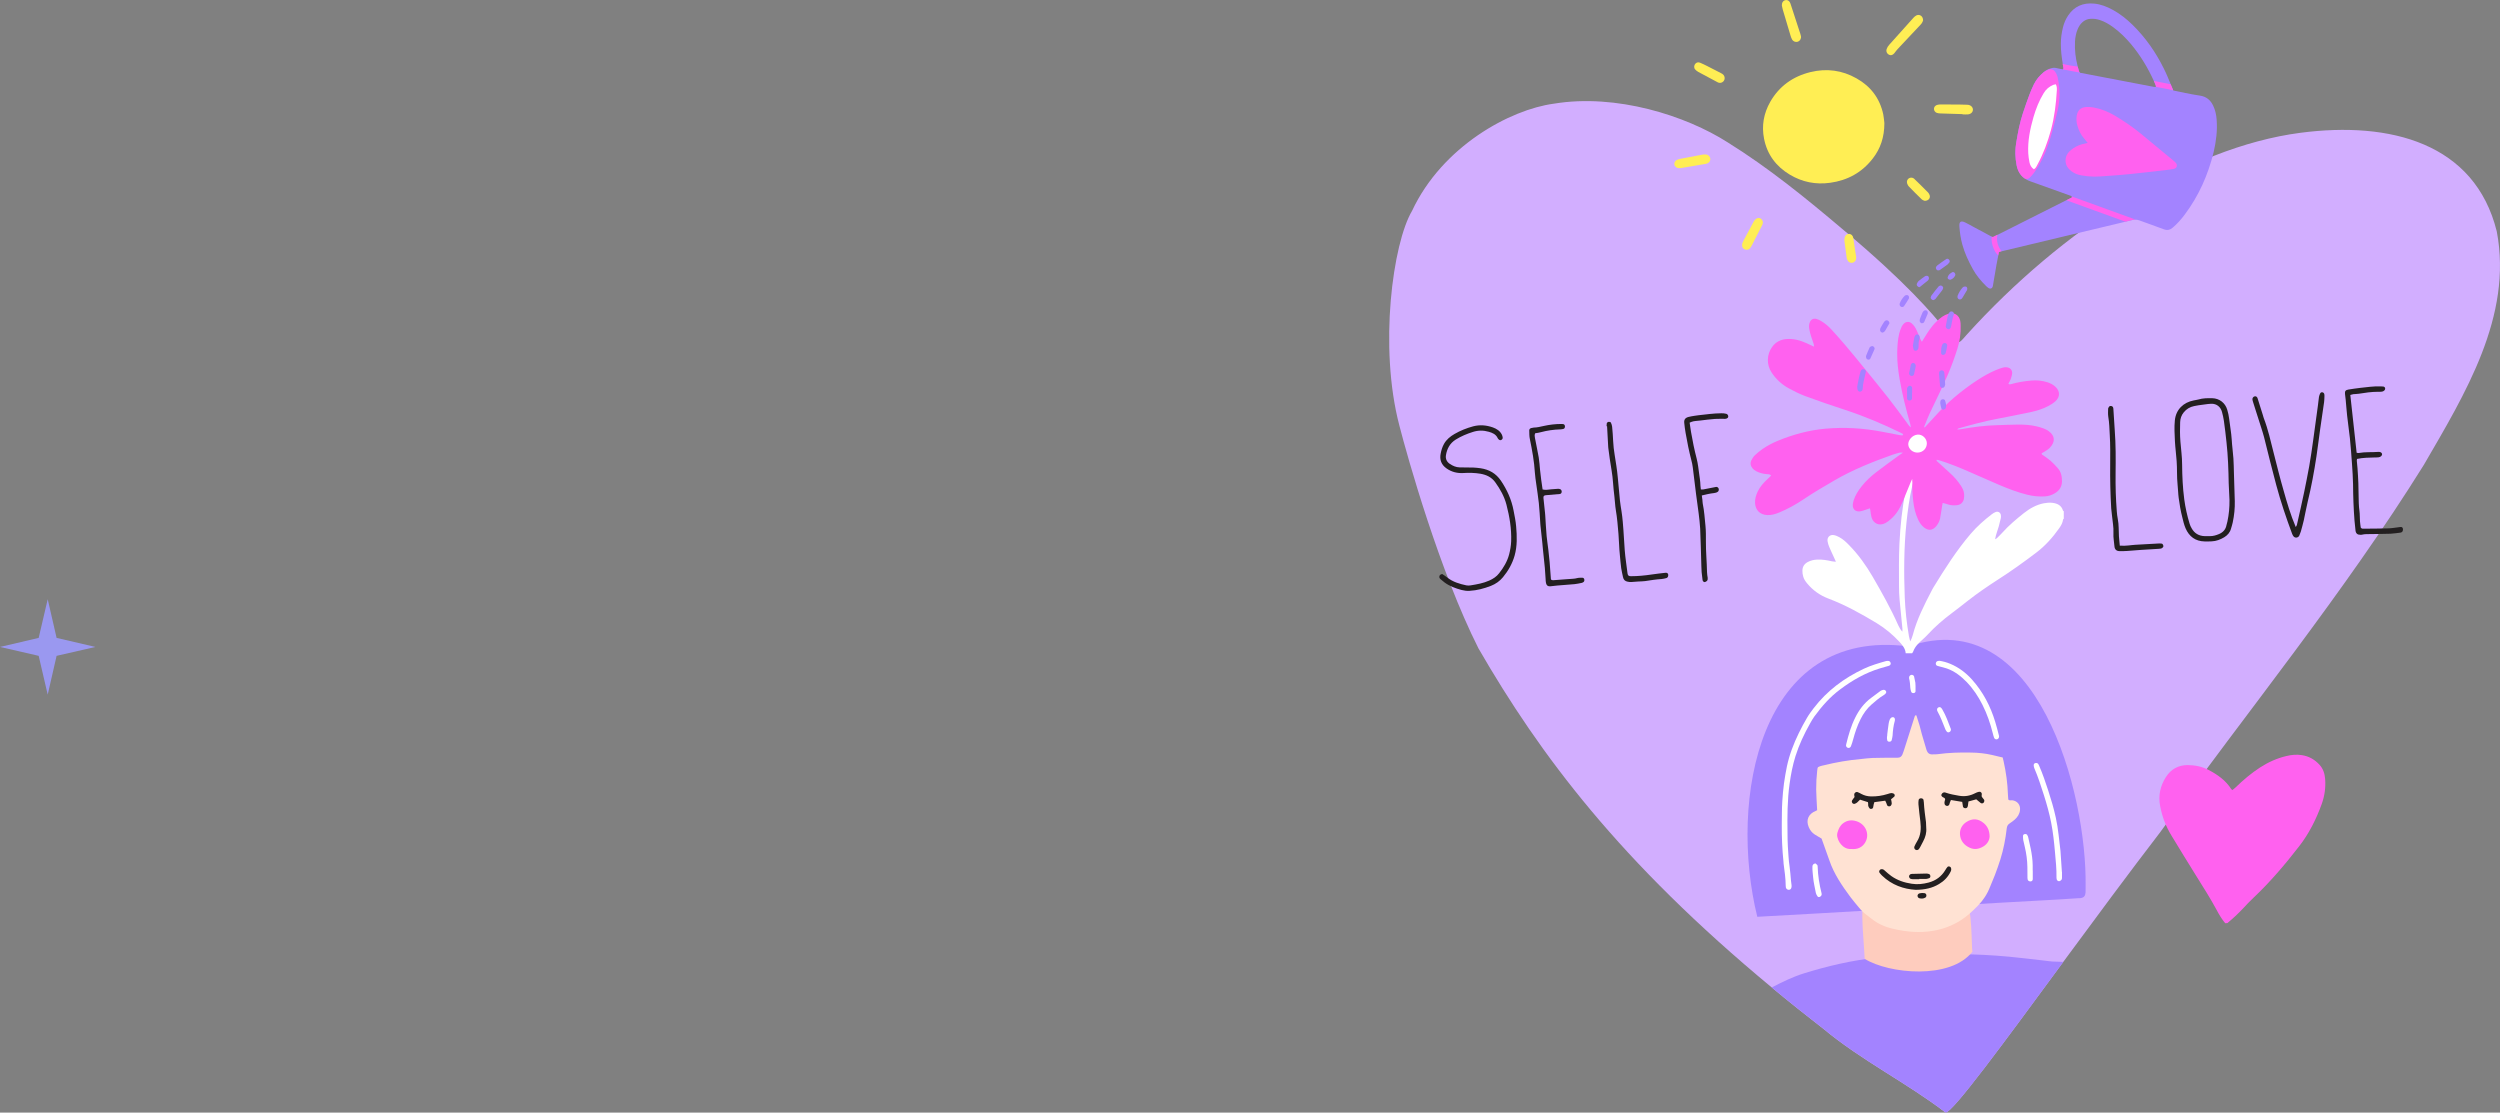 <svg width="1310" height="583" viewBox="0 0 1310 583" fill="none" xmlns="http://www.w3.org/2000/svg">
<rect x="0" y="0" width="1310" height="583" fill="#808080" stroke="none"/>
<g clip-path="url(#clip0)">
<path d="M1270.06 243.654C1228.2 310.859 1178.16 371.963 1131.95 436.073C1115.43 457.562 1097.66 481.654 1081.15 504.041C1049.69 546.796 1023.04 583.225 1019.45 582.956C999.032 567.343 975.474 555.724 955.595 539.214C946.037 531.811 936.973 524.588 928.357 517.41C848.753 451.461 806.931 395.516 774.713 339.751C754.296 299.24 737.603 239.84 733.25 222.927C722.436 181.653 729.84 127.413 739.936 110.454C755.732 76.672 791.316 57.381 814.201 54.33C847.003 48.902 883.484 60.656 905.248 74.564C926.742 87.933 946.217 103.77 965.512 120.1C1032.46 176.045 1020.88 186.453 1030.49 175.461C1080.43 120.235 1146.53 77.255 1205.45 69.584C1252.47 63.438 1296.81 74.967 1308.3 121.222C1316.82 165.726 1291.51 206.686 1270.06 243.654Z" fill="#D2AEFF"/>
<path d="M1081.19 504.041C1049.74 546.796 1023.08 583.225 1019.49 582.956C999.077 567.343 975.519 555.724 955.64 539.214C946.082 531.812 937.018 524.589 928.402 517.41C933.877 514.584 939.441 511.847 945.364 510.008C957.659 506.195 970.179 503.278 983.013 501.843C997.506 500.228 1012.05 499.869 1026.58 500.003C1035.33 500.048 1044.04 500.497 1052.74 501.304C1058.44 501.843 1064.14 502.561 1069.8 503.189C1072.4 503.458 1075.05 503.951 1077.65 503.906C1078.86 503.906 1080.03 503.951 1081.19 504.041Z" fill="#A383FF"/>
<path d="M920.819 480.398C905.741 419.114 921.626 328.49 1000.11 338.719C1067.91 315.48 1093.62 416.198 1092.86 464.337C1092.73 467.612 1093.67 470.797 1089 470.662C1075.05 471.649 1061.85 472.188 1047.9 473.04C1005.31 475.508 963.358 478.11 920.819 480.398Z" fill="#A383FF"/>
<path d="M977.089 502.426C976.595 490.447 973.454 464.83 979.646 478.424C986.332 481.071 993.063 482.237 1000.24 481.923C1013.66 480.936 1023.89 480.443 1029.9 474.117C1033.49 471.964 1033.04 497.491 1033.54 498.658C1022.14 513.462 989.743 510.322 977.089 502.426Z" fill="#FECCBE"/>
<path d="M954.518 439.437C953.172 438.63 952.05 438.002 950.928 437.284C949.447 436.342 948.46 434.996 947.787 433.426C946.216 429.747 947.562 426.517 951.332 424.991C951.601 424.902 951.825 424.767 952.184 424.543C952.095 422.614 952.005 420.684 951.87 418.71C951.422 412.026 951.78 405.386 952.947 398.791C953.755 394.215 955.146 389.863 957.524 385.87C961.069 379.859 965.197 374.296 970.717 369.899C971.614 369.181 972.467 368.508 973.454 367.925C976.595 366.041 979.736 364.201 982.922 362.407C984.044 361.779 985.3 361.33 986.557 360.971C990.012 360.119 993.467 359.311 996.967 358.549C999.929 357.876 1002.89 357.786 1005.9 357.92C1011.37 358.235 1016.67 359.266 1021.92 360.747C1025.96 361.913 1029.55 363.842 1032.73 366.579C1036.46 369.809 1039.46 373.623 1041.93 377.885C1045.74 384.435 1048.21 391.478 1049.87 398.836C1051.17 404.623 1051.98 410.456 1052.16 416.378C1052.21 417.32 1052.25 418.217 1052.34 418.98C1053.06 419.653 1053.78 419.294 1054.36 419.339C1057.05 419.653 1058.76 421.716 1058.49 424.408C1058.31 426.472 1057.23 428.132 1055.71 429.478C1054.85 430.24 1053.96 430.868 1053.01 431.496C1052.07 432.125 1051.67 432.887 1051.53 434.054C1050.9 439.572 1049.87 445 1048.21 450.294C1047.36 453.076 1046.33 455.812 1045.34 458.504C1044.53 460.613 1043.59 462.677 1042.78 464.74C1041.3 468.554 1039.1 471.874 1036.23 474.79C1033.45 477.616 1030.58 480.263 1027.21 482.372C1022.77 485.153 1018.01 486.903 1012.85 487.755C1005.76 488.967 998.852 488.294 991.942 486.679C987.768 485.736 983.954 484.076 980.589 481.34C979.781 480.712 978.973 480.084 978.121 479.455C976.595 478.334 975.294 477.033 974.082 475.552C972.601 473.713 971.031 471.963 969.64 470.079C965.242 464.112 961.024 458.011 958.601 450.877C957.3 447.244 955.909 443.385 954.518 439.437Z" fill="#FFE2D3"/>
<path d="M1161.52 62.674C1161.34 60.117 1160.8 57.65 1159.68 55.317C1158.29 52.446 1156.09 50.561 1152.81 50.113C1150.21 49.754 1147.65 49.215 1145.05 48.722C1142.94 48.318 1140.88 47.869 1138.81 47.421C1138.81 47.376 1138.77 47.331 1138.77 47.286C1138.54 46.703 1138.32 46.209 1138.14 45.761C1137.91 45.222 1137.69 44.684 1137.46 44.146C1136.3 41.409 1135.22 38.627 1133.87 35.981C1129.7 27.501 1124.36 19.83 1117.59 13.145C1114.44 10.05 1110.99 7.268 1107.09 5.159C1104.03 3.499 1100.8 2.198 1097.26 1.884C1091.56 1.346 1086.94 3.275 1083.71 8.12C1082.45 10.005 1081.55 12.068 1081.01 14.267C1080.3 17.093 1079.89 19.964 1079.89 22.881C1079.85 26.425 1080.3 29.924 1080.88 33.423C1080.97 34.007 1081.1 34.59 1081.19 35.173C1081.24 35.532 1081.51 35.891 1080.92 36.34C1080.79 36.295 1080.61 36.295 1080.48 36.25C1079.58 36.07 1078.55 35.936 1077.56 35.666C1076.66 35.442 1075.85 35.487 1075.05 35.711C1074.96 35.711 1074.91 35.756 1074.82 35.756C1073.34 36.16 1072.04 36.833 1070.87 37.82C1068.76 39.614 1066.97 41.633 1065.76 44.146C1064.91 45.895 1064.1 47.735 1063.42 49.574C1062.21 52.849 1061.05 56.079 1059.97 59.399C1059.21 61.822 1058.53 64.245 1058 66.712C1057.46 69.18 1057.05 71.692 1056.6 74.204C1055.84 78.421 1055.89 82.594 1056.74 86.766C1057.46 90.131 1059.12 92.553 1061.9 94.124C1062.53 94.483 1063.2 94.752 1063.92 95.021C1070.83 97.444 1077.69 99.956 1084.56 102.423C1084.92 102.558 1085.37 102.603 1085.55 102.962C1085.64 103.096 1085.68 103.231 1085.68 103.455C1084.69 103.949 1083.71 104.442 1082.72 104.936C1070.69 110.947 1058.71 117.004 1046.69 123.06C1045.88 123.464 1045.03 123.868 1044.22 124.317C1043.99 124.227 1043.82 124.092 1043.64 124.003C1040.49 122.298 1037.49 120.683 1034.44 119.068C1032.87 118.215 1031.34 117.318 1029.73 116.555C1027.48 115.479 1026.54 116.151 1026.72 118.664C1026.94 121.849 1027.39 124.99 1028.24 128.085C1029.5 132.661 1031.48 136.878 1033.76 141.006C1035.6 144.326 1037.98 147.197 1040.67 149.844C1041.08 150.248 1041.48 150.607 1041.98 150.921C1043.01 151.594 1044.04 151.1 1044.26 149.844C1044.89 146.165 1045.48 142.441 1046.15 138.763C1046.42 137.148 1046.78 135.532 1047.09 133.873C1047.23 133.289 1047.32 132.706 1047.45 132.078C1048.08 131.899 1048.35 131.809 1048.62 131.719C1048.71 131.719 1048.8 131.674 1048.89 131.674C1061.41 128.668 1073.88 125.707 1086.4 122.702C1095.51 120.548 1104.57 118.395 1113.68 116.196L1117.32 115.299C1117.95 115.165 1118.48 115.075 1119.07 115.12C1119.74 115.12 1120.41 115.254 1121.13 115.523C1125.35 117.094 1129.61 118.529 1133.83 120.144C1135.62 120.817 1137.06 120.503 1138.5 119.292C1140.87 117.273 1142.94 114.94 1144.78 112.473C1152.14 102.648 1157.03 91.656 1159.95 79.722C1161.25 74.115 1161.97 68.462 1161.52 62.674ZM1087.3 21.759C1087.43 19.516 1087.84 17.317 1088.73 15.209C1089.32 13.908 1090.03 12.697 1091.07 11.754C1092.28 10.633 1093.67 9.96 1095.33 9.87C1096.94 9.78 1098.47 9.915 1100.04 10.408C1102.78 11.261 1105.16 12.652 1107.44 14.356C1110.94 16.914 1114 19.964 1116.78 23.284C1121.62 29.116 1125.48 35.532 1128.62 42.441C1128.67 42.486 1128.67 42.575 1128.71 42.62C1129.12 43.473 1129.39 44.37 1129.84 45.447C1129.66 45.447 1129.52 45.492 1129.43 45.492C1129.12 45.536 1128.89 45.581 1128.71 45.536C1115.75 43.069 1102.78 40.602 1089.99 38.134C1089.94 38.089 1089.94 38.089 1089.9 38.044C1089.68 37.82 1089.54 37.685 1089.5 37.551C1089.23 36.654 1088.96 35.756 1088.73 34.859C1087.61 30.597 1087.07 26.245 1087.3 21.759Z" fill="#A383FF"/>
<path d="M951.242 402.604C951.107 402.469 951.018 402.335 950.883 402.2C949.941 401.124 951.422 397.983 951.422 397.445C951.466 396.996 951.646 396.548 951.825 396.099C955.011 387.351 959.544 379.41 966.185 372.815C969.101 369.943 980.23 362.406 980.499 362.317C981.711 361.823 982.877 361.24 984.089 360.702C991.448 357.337 1000.83 356.17 1008.81 356.933C1013.97 357.427 1019 358.503 1023.8 360.612C1024.12 360.746 1025.96 361.464 1028.38 362.586C1033.27 364.874 1037.62 368.149 1041.26 372.142C1042.2 373.174 1043.19 374.25 1044.13 375.282C1044.62 375.865 1047.63 380.98 1048.08 381.787C1050.01 385.152 1051.71 388.562 1052.79 392.285C1053.01 393.093 1053.19 393.945 1053.19 394.753C1053.15 395.964 1052.25 396.862 1051.04 396.951C1050.23 396.996 1049.33 396.906 1048.53 396.727C1046.96 396.413 1045.43 395.919 1043.86 395.605C1040.27 394.798 1036.63 394.394 1032.96 394.349C1027.03 394.215 1021.11 394.394 1015.23 395.202C1014.38 395.336 1013.53 395.246 1012.72 395.291C1011.06 395.426 1010.03 394.574 1009.53 393.093C1008.68 390.311 1007.87 387.53 1007.06 384.748C1006.62 383.223 1006.3 381.653 1005.85 380.127C1005.36 378.423 1004.78 376.763 1004.24 375.013C1004.19 374.834 1004.01 374.744 1003.83 374.789C1003.34 374.968 1003.29 375.507 1003.16 375.865C1001.45 381.204 999.75 386.588 998.044 391.971C997.685 393.138 997.282 394.304 996.833 395.426C996.384 396.458 995.576 397.041 994.41 397.041C993.737 397.041 993.108 397.041 992.435 397.041C988.666 397.086 984.942 397.041 981.172 397.176C979.198 397.22 977.268 397.535 975.294 397.714C968.653 398.297 962.101 399.419 955.595 401.034C954.249 401.348 952.813 401.572 951.825 402.694C951.601 402.604 951.466 402.604 951.242 402.604Z" fill="#A383FF"/>
<path d="M1093.94 74.877C1093.17 73.935 1092.64 73.262 1092.1 72.634C1090.35 70.615 1089.23 68.237 1088.51 65.68C1088.01 64.02 1087.97 62.36 1088.19 60.655C1088.64 57.874 1090.26 56.304 1093.09 56.079C1094.39 55.99 1095.73 56.079 1096.99 56.304C1100.98 57.021 1104.71 58.547 1108.21 60.611C1112.87 63.392 1117.41 66.443 1121.62 69.897C1127.37 74.608 1133.07 79.319 1138.77 84.074C1139.26 84.478 1139.8 84.927 1140.2 85.42C1141.14 86.631 1140.7 88.157 1139.17 88.471C1137.69 88.785 1136.21 88.964 1134.73 89.144C1128.4 89.862 1122.07 90.624 1115.7 91.252C1111.89 91.656 1108.03 91.925 1104.21 92.194C1101.88 92.374 1099.55 92.553 1097.21 92.553C1095.06 92.508 1092.91 92.284 1090.8 91.925C1088.82 91.611 1086.98 90.938 1085.37 89.682C1083.66 88.381 1082.5 86.721 1082.36 84.478C1082.23 82.01 1083.35 80.126 1085.19 78.601C1086.85 77.21 1088.78 76.223 1090.89 75.595C1091.83 75.415 1092.73 75.191 1093.94 74.877Z" fill="#FF61EF"/>
<path d="M1079 53.119C1078.68 56.304 1077.87 59.4 1077.07 62.495C1075.94 66.757 1074.87 71.064 1073.48 75.237C1071.64 80.71 1069.17 85.914 1065.76 90.625C1065.04 91.567 1064.28 92.464 1063.38 93.272C1062.62 93.945 1061.5 93.99 1060.69 93.361C1058.62 91.836 1057.32 89.638 1056.74 86.811C1055.89 82.639 1055.8 78.422 1056.6 74.25C1057.05 71.737 1057.41 69.225 1058 66.757C1058.53 64.29 1059.21 61.822 1059.97 59.445C1061.05 56.125 1062.21 52.85 1063.42 49.62C1064.1 47.78 1064.91 45.986 1065.76 44.191C1066.97 41.724 1068.76 39.66 1070.87 37.865C1071.41 37.417 1072.26 36.968 1073.12 36.564C1074.42 35.936 1075.99 36.34 1076.84 37.507C1077.47 38.404 1077.96 39.436 1078.23 40.602C1079.18 44.685 1079.4 48.857 1079 53.119Z" fill="#FF61EF"/>
<path d="M1119.02 115.075C1118.44 115.075 1117.86 115.12 1117.27 115.254L1113.64 116.152C1103.36 112.428 1093.04 108.66 1082.76 104.936C1083.75 104.442 1084.74 103.949 1085.73 103.455C1085.73 103.231 1085.68 103.097 1085.59 102.962C1086.04 103.097 1086.44 103.231 1086.89 103.411C1097.62 107.269 1108.3 111.172 1119.02 115.075Z" fill="#FF61EF"/>
<path d="M1089.9 38.045C1086.8 37.462 1083.75 36.923 1080.75 36.34C1080.66 36.34 1080.57 36.295 1080.43 36.25C1080.57 36.295 1080.75 36.295 1080.88 36.34C1081.46 35.891 1081.24 35.532 1081.15 35.173C1081.06 34.59 1080.93 34.007 1080.84 33.424C1083.39 34.231 1086.09 34.456 1088.69 34.904C1088.91 35.802 1089.18 36.699 1089.45 37.596C1089.54 37.686 1089.68 37.82 1089.9 38.045Z" fill="#FF61EF"/>
<path d="M1129.43 45.447C1129.57 45.447 1129.7 45.402 1129.84 45.402C1129.39 44.281 1129.12 43.383 1128.71 42.576C1128.67 42.531 1128.67 42.441 1128.62 42.397C1129.61 42.576 1130.69 42.8 1131.77 43.025C1133.65 43.383 1135.54 43.787 1137.42 44.146C1137.64 44.684 1137.87 45.223 1138.09 45.761C1138.32 46.255 1138.5 46.703 1138.72 47.287C1135.67 46.703 1132.53 46.075 1129.43 45.447Z" fill="#FF61EF"/>
<path d="M1048.84 131.63C1048.75 131.63 1048.66 131.675 1048.57 131.675C1048.3 131.72 1048.03 131.855 1047.4 132.034C1047.27 132.617 1047.18 133.245 1047.05 133.829C1046.51 133.29 1046.01 132.707 1045.61 132.079C1044.26 129.881 1043.64 127.458 1043.59 125.484C1043.59 124.901 1043.59 124.407 1043.64 123.914C1043.82 124.004 1044.04 124.138 1044.22 124.228C1045.03 123.824 1045.88 123.42 1046.69 122.972C1045.97 126.247 1046.82 129.073 1048.84 131.63Z" fill="#FF61EF"/>
<path d="M998.583 342.308C998.404 339.93 997.013 338.18 995.487 336.521C991.897 332.617 987.859 329.253 983.372 326.516C975.25 321.626 966.993 317.005 958.063 313.64C953.666 311.98 949.941 309.333 946.935 305.699C946.037 304.623 945.23 303.456 944.871 302.065C944.601 301.078 944.422 300.047 944.467 299.015C944.467 296.951 945.499 295.426 947.294 294.484C948.82 293.676 950.435 293.317 952.14 293.227C954.788 293.093 957.39 293.541 959.948 294.125C960.531 294.259 961.204 294.259 962.012 294.349C961.653 293.497 961.384 292.913 961.115 292.33C960.262 290.446 959.365 288.606 958.557 286.677C958.153 285.735 957.839 284.748 957.659 283.716C957.256 281.563 958.871 279.993 960.98 280.396C961.967 280.576 962.954 281.025 963.852 281.518C965.781 282.55 967.352 284.03 968.878 285.601C973.769 290.58 977.807 296.233 981.307 302.245C986.109 310.545 990.82 318.889 994.679 327.638C995.218 328.804 995.846 329.926 996.833 331.002C996.833 330.509 996.923 330.015 996.878 329.522C996.385 324.497 995.846 319.428 995.397 314.403C995.173 311.98 995.083 309.513 995.083 307.09C995.083 299.688 994.949 292.24 995.308 284.838C995.756 275.551 996.699 266.309 998.539 257.202C999.391 252.985 1000.42 248.768 1002.08 244.775C1002.53 243.653 1003.12 242.577 1003.7 241.5C1003.92 241.096 1004.24 240.737 1004.55 240.378C1005.05 239.885 1005.85 239.885 1006.35 240.289C1006.84 240.692 1006.97 241.186 1006.8 241.814C1006.71 242.083 1006.57 242.352 1006.44 242.577C1004.1 246.3 1002.98 250.473 1001.99 254.69C1000.51 261.015 999.66 267.431 998.987 273.846C997.641 286.857 997.596 299.912 998.09 312.967C998.359 319.831 999.122 326.651 1000.29 333.38C1000.42 334.188 1000.69 334.995 1000.96 336.117C1001.28 335.399 1001.5 334.995 1001.68 334.591C1001.9 333.963 1002.13 333.335 1002.31 332.707C1004.46 324.542 1008.23 317.095 1012.09 309.692C1012.45 309.019 1012.76 308.346 1013.17 307.718C1019.09 298.028 1025.19 288.472 1032.6 279.768C1035.92 275.865 1039.69 272.545 1043.73 269.45C1044.31 269.001 1044.98 268.597 1045.65 268.328C1046.91 267.79 1048.17 268.463 1048.44 269.809C1048.53 270.347 1048.53 270.93 1048.44 271.469C1048.12 272.949 1047.76 274.385 1047.36 275.82C1046.78 277.974 1045.83 280.038 1045.43 282.595C1045.97 282.281 1046.24 282.146 1046.46 281.922C1047.4 280.98 1048.35 280.082 1049.24 279.095C1052.66 275.282 1056.51 272.052 1060.51 268.867C1063.65 266.399 1067.06 264.47 1071.01 263.707C1072.44 263.438 1074.01 263.303 1075.5 263.483C1078.01 263.797 1080.21 264.784 1081.01 267.566C1081.06 267.7 1081.28 267.79 1081.42 267.88C1081.42 269.181 1081.42 270.526 1081.42 271.828C1081.28 271.962 1081.06 272.052 1081.06 272.186C1080.84 273.936 1080.03 275.372 1079.04 276.763C1075.63 281.608 1071.73 286.004 1066.92 289.638C1060.42 294.573 1053.78 299.329 1046.91 303.725C1041.57 307.18 1036.28 310.769 1031.25 314.717C1028.38 316.96 1025.51 319.248 1022.55 321.446C1018.1 324.766 1013.93 328.4 1010.16 332.483C1009.26 333.425 1008.32 334.367 1007.33 335.219C1005.36 336.969 1003.47 338.764 1002.53 341.366C1002.4 341.68 1002.17 341.994 1001.95 342.308C1000.83 342.308 999.705 342.308 998.583 342.308Z" fill="white"/>
<path d="M1077.24 44.145C1077.87 45.357 1077.83 46.389 1077.78 47.376C1077.38 54.419 1076.53 61.373 1074.69 68.192C1072.98 74.428 1070.74 80.53 1067.64 86.227C1067.15 87.08 1066.83 88.112 1065.76 88.695C1064.37 87.798 1063.74 86.452 1063.42 84.971C1063.11 83.401 1062.89 81.831 1062.8 80.261C1062.48 73.8 1063.78 67.564 1065.53 61.418C1066.83 56.976 1068.49 52.714 1070.92 48.766C1072.13 46.748 1073.79 45.357 1075.94 44.46C1076.35 44.37 1076.71 44.28 1077.24 44.145Z" fill="white"/>
<path d="M997.237 227.458C996.833 227.233 996.429 227.009 996.026 226.785C986.557 222.164 976.91 218.081 966.903 214.806C959.858 212.518 952.858 210.096 945.903 207.538C943.031 206.462 940.249 205.071 937.512 203.59C933.742 201.572 930.601 198.7 928.268 195.111C925.62 191.074 925.755 185.78 928.537 181.877C930.377 179.23 932.979 177.929 936.12 177.659C939.755 177.39 943.21 178.288 946.486 179.768C947.787 180.351 949.044 180.934 950.569 181.652C950.48 181.024 950.48 180.576 950.345 180.172C949.493 177.615 948.46 175.057 948.057 172.366C947.877 171.244 947.877 170.122 948.281 169.046C948.864 167.431 950.166 166.668 951.826 167.117C952.723 167.386 953.576 167.789 954.384 168.283C956.403 169.494 958.198 171.02 959.768 172.769C962.102 175.327 964.435 177.929 966.679 180.576C970.089 184.568 973.41 188.651 976.73 192.734C980.993 197.983 985.301 203.187 989.474 208.525C992.705 212.653 995.801 216.915 998.942 221.132C999.615 222.029 1000.11 223.061 1001.28 223.958C1001.19 223.286 1001.14 222.837 1001.05 222.478C998.808 214.627 996.788 206.731 995.397 198.655C994.635 194.214 994.096 189.728 994.141 185.196C994.186 181.742 994.365 178.243 995.173 174.833C995.442 173.577 995.981 172.321 996.474 171.154C996.744 170.571 997.192 170.033 997.641 169.584C998.808 168.418 1000.47 168.373 1001.72 169.449C1002.89 170.436 1003.7 171.737 1004.33 173.083C1005.05 174.698 1005.72 176.358 1006.44 177.973C1006.57 178.288 1006.75 178.557 1007.06 179.095C1007.56 178.332 1007.87 177.794 1008.19 177.256C1010.12 174.115 1012.05 171.02 1014.74 168.462C1015.68 167.565 1016.67 166.668 1017.74 165.95C1018.73 165.277 1019.85 164.739 1021.02 164.38C1023.98 163.527 1026.49 165.053 1027.17 168.104C1027.35 168.911 1027.39 169.763 1027.39 170.616C1027.53 174.698 1026.94 178.646 1025.73 182.55C1024.3 187.126 1022.68 191.612 1020.8 196.009C1017.79 203.007 1014.38 209.782 1011.15 216.646C1010.21 218.665 1009.4 220.773 1008.55 222.882C1008.41 223.196 1008.1 223.51 1008.5 224.048C1010.21 222.164 1011.91 220.369 1013.62 218.485C1020.21 211.083 1027.71 204.712 1036.01 199.284C1039.15 197.22 1042.42 195.38 1045.88 193.9C1047.09 193.362 1048.35 192.958 1049.6 192.599C1050.23 192.419 1050.91 192.375 1051.53 192.464C1053.33 192.644 1054.49 193.9 1054.36 195.695C1054.27 196.682 1053.91 197.713 1053.6 198.655C1053.28 199.508 1052.79 200.315 1052.39 201.123C1053.01 201.616 1053.55 201.347 1054.05 201.213C1057.41 200.271 1060.82 199.732 1064.28 199.418C1067.19 199.149 1070.11 199.418 1072.89 200.315C1074.42 200.809 1075.85 201.572 1077.02 202.648C1079.53 204.981 1079.58 207.897 1077.07 210.23C1075.99 211.217 1074.69 212.025 1073.34 212.743C1070.33 214.358 1067.1 215.3 1063.78 216.018C1058.08 217.184 1052.39 218.351 1046.69 219.427C1039.78 220.728 1033 222.568 1026.22 224.497C1026 224.542 1025.78 224.721 1025.64 225.08C1026.36 224.99 1027.08 224.99 1027.8 224.856C1033.99 223.779 1040.23 222.927 1046.51 222.792C1050.28 222.702 1054 222.478 1057.77 222.478C1060.87 222.478 1063.96 222.657 1067.01 223.375C1068.27 223.689 1069.57 224.003 1070.78 224.497C1071.73 224.856 1072.71 225.304 1073.52 225.932C1076.89 228.4 1077.02 231.451 1074.19 234.546C1073.52 235.309 1072.58 235.847 1071.73 236.43C1071.1 236.834 1070.42 237.193 1069.8 237.552C1069.8 238.315 1070.42 238.404 1070.83 238.719C1072.04 239.616 1073.34 240.423 1074.46 241.41C1075.81 242.577 1077.02 243.923 1078.19 245.224C1080.03 247.198 1080.48 249.665 1080.48 252.267C1080.43 254.959 1079.17 256.933 1076.98 258.324C1075.27 259.401 1073.43 260.029 1071.41 260.118C1068.32 260.298 1065.22 259.984 1062.21 259.221C1057.19 257.965 1052.39 256.126 1047.63 254.107C1042.56 251.908 1037.49 249.71 1032.42 247.467C1027.17 245.134 1021.87 242.981 1016.44 241.276C1015.95 241.096 1015.41 241.007 1014.87 240.917C1014.51 241.545 1015.01 241.68 1015.23 241.904C1017.39 243.878 1019.54 245.807 1021.69 247.781C1023.94 249.8 1025.91 252.043 1027.57 254.6C1028.38 255.856 1029.05 257.247 1029.19 258.772C1029.28 259.67 1029.23 260.657 1029.05 261.554C1028.6 263.438 1027.21 264.605 1025.24 264.739C1023.76 264.874 1022.23 264.829 1020.8 264.336C1019.9 264.021 1019 263.797 1017.97 263.528C1017.88 264.066 1017.74 264.47 1017.7 264.919C1017.34 267.117 1017.03 269.36 1016.62 271.559C1016.35 273.039 1015.64 274.385 1014.69 275.596C1012.72 278.019 1010.52 278.243 1008.1 276.314C1006.84 275.282 1005.94 273.981 1005.22 272.546C1003.7 269.36 1002.89 265.995 1002.53 262.541C1002.17 259.445 1001.95 256.35 1002.08 253.254C1002.08 252.716 1002.04 252.178 1001.99 250.966C1001.5 252.043 1001.28 252.536 1001.05 253.03C999.75 256.26 998.449 259.445 997.103 262.676C995.667 266.175 993.782 269.405 990.865 271.962C989.968 272.77 988.981 273.533 987.904 274.116C984.763 275.776 981.577 274.385 980.634 270.93C980.32 269.854 980.275 268.732 980.096 267.611C980.051 267.252 979.961 266.893 979.871 266.354C979.243 266.534 978.75 266.713 978.256 266.893C977.089 267.252 975.967 267.745 974.756 267.925C972.333 268.328 970.717 266.848 970.852 264.425C970.897 263.707 971.121 262.945 971.301 262.227C972.153 259.49 973.679 257.157 975.429 254.914C977.673 252.088 980.23 249.665 983.102 247.467C986.916 244.551 990.776 241.769 994.635 238.943C995.308 238.449 995.981 238.001 997.147 237.193C996.16 237.193 995.711 237.103 995.353 237.193C994.096 237.552 992.84 237.866 991.583 238.315C981.128 242.038 970.897 246.121 961.249 251.729C955.73 254.959 950.211 258.144 944.916 261.733C940.922 264.425 936.749 266.713 932.306 268.553C930.287 269.405 928.268 269.988 926.024 269.899C922.3 269.719 919.921 267.431 919.652 263.707C919.518 261.464 920.146 259.445 921.088 257.471C922.3 254.959 924.095 252.985 926.114 251.101C926.787 250.473 927.415 249.845 928.088 249.217C927.415 248.409 926.607 248.499 925.889 248.454C924.005 248.319 922.165 247.871 920.46 247.018C919.652 246.614 918.844 246.031 918.261 245.313C917.229 244.057 917.005 242.577 917.767 241.096C918.261 240.199 918.8 239.257 919.518 238.584C920.819 237.373 922.21 236.206 923.646 235.219C926.204 233.47 928.941 232.034 931.813 230.867C939.755 227.637 947.967 225.394 956.538 224.631C966.634 223.734 976.596 224.362 986.513 226.291C989.564 226.875 992.57 227.458 995.622 228.041C996.07 228.131 996.519 228.131 996.968 228.131C997.147 227.727 997.192 227.592 997.237 227.458Z" fill="#FF61EF"/>
<path d="M1166 483.762C1164.25 481.654 1162.86 479.366 1161.61 476.988C1158.29 470.797 1154.47 464.83 1150.75 458.863C1146.35 451.864 1142.09 444.776 1137.78 437.732C1134.86 432.977 1132.93 427.818 1131.9 422.299C1130.87 416.826 1131.99 411.801 1134.91 407.225C1137.55 403.098 1141.41 400.855 1146.44 400.9C1150.25 400.944 1153.84 401.662 1157.3 403.457C1162.05 405.924 1166.27 408.93 1169.19 413.506C1169.28 413.641 1169.46 413.775 1169.77 414C1170.31 413.551 1170.89 413.147 1171.39 412.654C1175.38 408.796 1179.56 405.207 1184.27 402.156C1188.57 399.374 1193.15 397.311 1198.13 396.144C1200.78 395.516 1203.47 395.247 1206.21 395.695C1209.93 396.279 1212.94 398.028 1215.41 400.72C1217.34 402.784 1218.15 405.386 1218.37 408.167C1218.73 412.744 1218.1 417.14 1216.53 421.447C1213.66 429.343 1209.93 436.79 1204.77 443.43C1197.41 452.941 1189.65 462.093 1180.86 470.393C1178.93 472.188 1177.13 474.117 1175.34 476.046C1172.78 478.783 1170 481.34 1167.13 483.718C1166.77 483.762 1166.36 483.762 1166 483.762Z" fill="#FF61EF"/>
<path d="M1009.67 232.213C1009.71 234.905 1007.69 237.014 1005 237.148C1002.35 237.283 1000.11 235.354 999.929 232.931C999.794 230.868 1001.86 227.951 1004.87 227.727C1007.33 227.548 1009.62 229.746 1009.67 232.213Z" fill="white"/>
<path d="M987.41 64.514C987.41 71.872 985.391 77.839 981.352 83.043C975.653 90.4 968.115 94.528 958.96 95.784C951.422 96.816 944.377 95.425 937.87 91.522C930.691 87.215 925.979 80.979 924.364 72.679C923.017 65.86 924.184 59.4 927.594 53.388C932.306 45.133 939.531 40.019 948.685 37.776C957.166 35.712 965.288 36.789 972.871 41.096C980.275 45.268 985.032 51.549 986.827 59.938C987.185 61.688 987.275 63.482 987.41 64.514Z" fill="#FFEE54"/>
<path d="M1007.69 10.722C1007.56 10.991 1007.38 11.664 1007.02 12.158C1006.66 12.696 1006.17 13.145 1005.72 13.638C1001.95 17.676 998.134 21.669 994.365 25.706C993.737 26.379 993.198 27.187 992.615 27.905C991.762 28.892 990.82 29.161 989.922 28.712C988.756 28.174 988.172 26.918 988.621 25.662C988.89 24.899 989.339 24.136 989.922 23.508C994.14 18.753 998.403 14.042 1002.67 9.286C1003.11 8.793 1003.61 8.389 1004.19 8.075C1005.9 7.267 1007.74 8.479 1007.69 10.722Z" fill="#FFEE54"/>
<path d="M933.697 2.916C933.742 2.423 933.742 2.154 933.787 1.885C933.967 0.942 934.729 0.18 935.672 0.045C936.614 -0.089 937.332 0.314 937.826 1.077C938.14 1.526 938.274 2.109 938.454 2.647C939.979 7.268 941.46 11.889 942.986 16.555C943.255 17.362 943.569 18.17 943.704 18.977C943.928 20.099 943.255 21.355 942.268 21.759C941.146 22.253 939.755 21.849 939.082 20.727C938.768 20.189 938.499 19.561 938.319 18.933C936.928 14.267 935.537 9.601 934.146 4.935C933.967 4.173 933.832 3.455 933.697 2.916Z" fill="#FFEE54"/>
<path d="M1028.42 59.803C1024.56 59.713 1020.75 59.579 1016.89 59.444C1016.26 59.444 1015.59 59.354 1014.96 59.175C1014.02 58.861 1013.39 57.964 1013.39 57.066C1013.39 56.034 1014.15 55.137 1015.28 54.913C1015.81 54.778 1016.4 54.733 1016.94 54.733C1020.21 54.733 1023.49 54.778 1026.76 54.778C1027.89 54.778 1029.01 54.823 1030.13 54.868C1030.49 54.868 1030.89 54.868 1031.25 54.913C1032.78 55.137 1033.81 56.169 1033.81 57.47C1033.81 58.771 1032.73 59.803 1031.21 59.938C1030.26 60.027 1029.32 59.938 1028.38 59.938C1028.42 59.893 1028.42 59.848 1028.42 59.803Z" fill="#FFEE54"/>
<path d="M879.984 88.113C879.715 88.068 879.401 88.068 879.132 88.023C878.189 87.799 877.427 86.991 877.337 86.094C877.247 85.241 877.786 84.21 878.638 83.806C879.222 83.537 879.85 83.357 880.523 83.222C884.292 82.46 888.061 81.742 891.831 81.069C892.549 80.934 893.312 80.89 894.074 80.979C895.241 81.114 896.139 82.146 896.228 83.222C896.318 84.299 895.6 85.331 894.389 85.735C893.85 85.914 893.312 85.959 892.728 86.049C888.869 86.722 885.01 87.395 881.106 88.023C880.747 88.068 880.388 88.068 879.984 88.113Z" fill="#FFEE54"/>
<path d="M912.921 127.682C913.056 127.323 913.28 126.695 913.594 126.112C915.299 122.882 917.049 119.696 918.755 116.466C919.024 115.973 919.338 115.479 919.697 115.075C920.594 114.133 921.806 113.954 922.703 114.582C923.646 115.255 924.005 116.511 923.556 117.588C923.107 118.62 922.524 119.607 922.03 120.594C920.729 123.196 919.428 125.753 918.082 128.355C917.767 128.938 917.453 129.521 917.049 130.015C916.287 130.957 915.03 131.137 913.998 130.553C913.056 130.015 912.697 129.118 912.921 127.682Z" fill="#FFEE54"/>
<path d="M903.678 40.467C904.036 42.262 902.376 43.832 900.581 43.339C900.222 43.249 899.908 43.025 899.549 42.845C896.318 41.14 893.088 39.435 889.902 37.686C889.273 37.327 888.645 36.833 888.196 36.295C887.523 35.487 887.658 34.186 888.331 33.424C888.959 32.706 889.902 32.437 890.889 32.885C892.1 33.379 893.267 33.962 894.434 34.545C896.857 35.757 899.28 37.013 901.703 38.269C903.004 38.897 903.498 39.525 903.678 40.467Z" fill="#FFEE54"/>
<path d="M972.647 134.68C972.692 135.981 972.333 136.789 971.48 137.372C970.538 138 969.147 137.821 968.429 136.878C968.115 136.43 967.8 135.891 967.711 135.398C967.262 132.437 966.858 129.476 966.499 126.515C966.409 125.977 966.454 125.393 966.544 124.855C966.723 123.419 967.666 122.522 968.922 122.567C970.044 122.612 970.897 123.375 971.121 124.72C971.48 127.143 971.839 129.521 972.198 131.943C972.333 132.93 972.512 133.962 972.647 134.68Z" fill="#FFEE54"/>
<path d="M1008.59 105.25C1008.28 105.116 1007.47 104.936 1006.97 104.443C1004.69 102.244 1002.44 100.001 1000.24 97.713C999.794 97.265 999.525 96.636 999.301 96.008C998.987 95.021 999.48 93.81 1000.38 93.362C1001.14 92.913 1002.35 93.002 1002.98 93.631C1005.45 96.008 1007.92 98.431 1010.34 100.898C1010.7 101.257 1010.97 101.841 1011.15 102.334C1011.6 103.815 1010.52 105.205 1008.59 105.25Z" fill="#FFEE54"/>
<path d="M1171.03 262.63C1171.12 266.175 1170.76 269.988 1169.95 273.757C1169.73 274.833 1169.37 275.91 1169.06 276.987C1168.52 279.006 1167.26 280.441 1165.51 281.518C1163.49 282.729 1161.29 283.582 1158.91 283.671C1157.7 283.716 1156.49 283.761 1155.23 283.716C1150.39 283.626 1147.11 281.159 1145.23 276.807C1144.42 274.923 1143.97 272.904 1143.48 270.885C1142.63 267.61 1142.09 264.29 1141.64 260.97C1141.32 258.638 1141.32 256.305 1141.05 253.972C1140.61 249.844 1140.88 245.717 1140.56 241.589C1140.34 238.135 1139.84 234.68 1139.66 231.226C1139.48 227.592 1139.26 223.868 1139.62 220.279C1140.2 214.537 1144.15 210.858 1149.49 209.826C1150.3 209.647 1151.15 209.557 1151.96 209.333C1154.34 208.615 1156.76 208.615 1159.23 208.66C1162.95 208.749 1166.05 211.127 1167.08 214.716C1167.53 216.242 1167.89 217.812 1168.07 219.382C1168.47 223.016 1169.19 226.605 1169.41 230.239C1169.59 233.604 1170.09 236.924 1170.31 240.288C1170.49 242.801 1170.49 245.358 1170.58 247.87C1170.76 252.805 1170.9 257.561 1171.03 262.63ZM1168.25 262.002C1168.11 259.086 1167.93 256.215 1167.84 253.299C1167.71 246.076 1167.48 238.898 1166.68 231.719C1166.27 227.996 1165.87 224.272 1165.33 220.593C1165.11 219.023 1164.75 217.453 1164.34 215.928C1163.67 213.325 1161.61 211.441 1158.6 211.576C1156.36 211.666 1154.16 212.159 1151.91 212.383C1151.15 212.473 1150.43 212.608 1149.72 212.787C1147.52 213.236 1145.72 214.312 1144.29 216.062C1143.03 217.588 1142.45 219.382 1142.4 221.266C1142.27 224.631 1142.27 228.041 1142.54 231.405C1142.85 235.398 1143.43 239.391 1143.43 243.429C1143.48 249.53 1143.75 255.587 1144.55 261.643C1145.14 265.995 1146.08 270.302 1147.38 274.519C1147.61 275.327 1148.01 276.089 1148.41 276.807C1149.89 279.499 1152.23 280.845 1155.28 280.935C1156.22 280.98 1157.16 280.935 1158.11 280.935C1159.72 280.935 1161.25 280.486 1162.73 279.858C1164.88 278.961 1166.27 277.435 1166.68 275.147C1166.81 274.519 1167.04 273.891 1167.17 273.263C1167.98 269.494 1168.29 265.771 1168.25 262.002Z" fill="#231F20"/>
<path d="M755.687 300.764C756.494 301.303 757.437 301.886 758.334 302.604C761.296 304.937 764.796 305.968 768.386 306.731C769.104 306.866 769.911 306.866 770.629 306.731C773.95 306.193 777.271 305.609 780.367 304.219C782.386 303.321 784.181 302.155 785.527 300.405C787.861 297.444 789.79 294.259 790.777 290.535C791.361 288.247 791.764 285.959 791.854 283.626C792.079 277.076 791.002 270.706 789.386 264.47C788.264 260.163 786.11 256.305 783.508 252.716C781.578 250.024 778.841 248.768 775.7 248.229C772.738 247.736 769.732 247.691 766.725 247.87C763.539 248.05 760.578 247.287 757.975 245.448C755.238 243.519 754.251 240.872 754.924 237.597C755.283 235.847 755.777 234.142 756.674 232.572C757.975 230.284 759.905 228.714 762.148 227.413C765.245 225.618 768.52 224.317 772.02 223.375C775.521 222.478 778.886 222.792 782.251 223.958C784.226 224.676 785.976 225.753 786.963 227.727C787.232 228.22 787.322 228.758 787.412 229.297C787.502 229.835 787.053 230.418 786.514 230.598C786.021 230.777 785.617 230.553 785.258 230.194C785.078 230.015 784.854 229.79 784.764 229.521C783.822 227.547 782.027 226.784 780.098 226.246C777.315 225.439 774.533 225.439 771.796 226.336C768.655 227.323 765.649 228.579 762.822 230.329C759.725 232.258 758.2 235.174 757.661 238.628C757.392 240.423 758.11 241.993 759.636 243.025C761.206 244.102 762.911 244.864 764.841 244.909C766.052 244.954 767.264 244.954 768.52 244.954C770.944 244.909 773.367 244.999 775.79 245.358C780.322 246.031 783.867 248.05 786.469 251.863C789.7 256.664 792.034 261.778 793.111 267.52C793.649 270.302 794.232 273.039 794.457 275.82C794.906 280.935 795.085 286.094 793.649 291.163C792.438 295.381 790.329 299.104 787.546 302.469C785.841 304.533 783.732 306.013 781.219 307C777.63 308.391 773.95 309.378 770.046 309.602C768.61 309.692 767.264 309.513 765.873 309.154C762.687 308.301 759.636 307.18 756.943 305.206C756.27 304.712 755.642 304.174 754.969 303.591C754.52 303.232 754.116 302.783 754.206 302.155C754.251 301.392 754.789 300.989 755.687 300.764Z" fill="#231F20"/>
<path d="M1202.98 276.179C1203.2 275.731 1203.47 275.417 1203.56 275.103C1204.24 272.187 1204.91 269.271 1205.54 266.354C1206.16 263.528 1206.79 260.702 1207.38 257.875C1208.27 253.389 1209.22 248.903 1210.02 244.371C1210.83 239.75 1211.5 235.129 1212.13 230.508C1212.99 224.587 1213.75 218.665 1214.56 212.698C1214.78 211.127 1214.91 209.557 1215.14 207.987C1215.23 207.359 1215.5 206.731 1215.77 206.148C1215.99 205.699 1216.44 205.475 1216.93 205.564C1217.43 205.654 1217.79 206.013 1217.92 206.462C1218.01 206.821 1218.01 207.224 1218.01 207.583C1217.97 208.615 1217.97 209.647 1217.83 210.679C1217.16 215.39 1216.44 220.1 1215.77 224.856C1215.09 229.566 1214.56 234.322 1213.84 239.033C1212.63 247.063 1211.15 255.094 1209.22 262.99C1208.45 266.175 1207.91 269.405 1207.2 272.59C1206.75 274.609 1206.16 276.583 1205.63 278.557C1205.4 279.275 1205.13 279.993 1204.82 280.666C1204.5 281.294 1203.97 281.653 1203.25 281.698C1202.4 281.743 1201.86 281.249 1201.45 280.531C1201.32 280.262 1201.18 280.038 1201.09 279.769C1197.95 271.334 1195.08 262.855 1192.75 254.152C1190.5 245.852 1188.48 237.462 1186.38 229.118C1185.93 227.413 1185.39 225.708 1184.85 224.003C1183.95 221.132 1183.01 218.306 1182.11 215.434C1181.62 213.819 1181.08 212.249 1180.59 210.634C1180.45 210.185 1180.32 209.737 1180.27 209.288C1180.18 208.525 1180.81 207.763 1181.53 207.673C1182.2 207.583 1182.74 207.942 1182.97 208.705C1183.91 211.666 1184.81 214.582 1185.75 217.543C1185.93 218.081 1186.02 218.62 1186.24 219.158C1188.53 225.125 1189.88 231.361 1191.45 237.507C1193.11 244.012 1194.72 250.562 1196.61 257.068C1198.4 263.438 1200.29 269.854 1202.98 276.179Z" fill="#231F20"/>
<path d="M1231.56 206.955C1232.68 217.228 1233.76 227.143 1234.88 237.238C1235.29 237.282 1235.65 237.462 1235.96 237.372C1239.41 236.744 1242.87 237.058 1246.37 236.789C1247.45 236.699 1248.25 237.327 1248.21 238.09C1248.17 238.808 1247.4 239.481 1246.46 239.615C1245.79 239.705 1245.16 239.705 1244.49 239.705C1241.39 239.795 1238.29 239.795 1235.11 240.468C1235.06 240.782 1234.93 241.141 1234.97 241.455C1235.06 242.756 1235.24 244.057 1235.33 245.358C1235.51 247.96 1235.69 250.607 1235.78 253.209C1235.87 255.362 1235.87 257.516 1235.91 259.669C1235.96 262.406 1235.96 265.098 1236.36 267.79C1236.59 269.539 1236.5 271.334 1236.63 273.128C1236.72 274.34 1236.9 275.506 1237.04 276.493C1237.66 277.211 1238.25 277.031 1238.79 277.031C1243.09 276.987 1247.45 276.987 1251.75 276.852C1253.82 276.762 1255.84 276.358 1257.9 276.134C1258.62 276.044 1259.11 276.493 1259.16 277.256C1259.2 278.288 1258.8 278.961 1257.86 279.095C1256.11 279.319 1254.31 279.589 1252.56 279.678C1249.2 279.813 1245.79 279.768 1242.42 279.858C1240.85 279.903 1239.24 279.768 1237.66 280.172C1237.4 280.262 1237.13 280.217 1236.81 280.217C1235.38 280.262 1234.52 279.589 1234.3 278.108C1234.08 276.358 1233.9 274.564 1233.76 272.814C1233.27 266.444 1233.04 260.073 1233 253.702C1232.95 250.248 1232.68 246.749 1232.46 243.294C1232.15 238.718 1231.79 234.142 1231.34 229.566C1230.93 225.663 1230.31 221.76 1229.9 217.857C1229.59 215.075 1229.41 212.249 1229.14 209.467C1229.05 208.435 1228.87 207.403 1228.78 206.416C1228.65 204.936 1229.05 204.398 1230.53 204.128C1232.64 203.814 1234.79 203.455 1236.9 203.231C1240.36 202.872 1243.77 202.334 1247.27 202.468C1247.81 202.513 1248.39 202.468 1248.93 202.558C1249.42 202.648 1249.78 203.052 1249.83 203.545C1249.87 203.859 1249.69 204.308 1249.47 204.532C1249.15 204.846 1248.7 205.115 1248.25 205.205C1247.54 205.34 1246.77 205.295 1246.01 205.295C1242.65 205.295 1239.28 205.788 1235.96 206.327C1235.02 206.461 1234.08 206.461 1233.13 206.551C1232.68 206.641 1232.24 206.775 1231.56 206.955Z" fill="#231F20"/>
<path d="M804.463 227.008C803.97 227.95 804.194 228.803 804.329 229.566C804.957 232.975 805.72 236.34 806.303 239.75C806.662 241.858 806.752 244.012 806.976 246.165C807.335 249.575 807.784 253.029 808.322 256.484C809.938 256.887 811.374 256.528 812.855 256.394C814.066 256.304 815.278 256.17 816.489 256.125C816.848 256.125 817.207 256.214 817.566 256.349C818.06 256.528 818.374 257.112 818.329 257.74C818.284 258.368 817.88 258.816 817.297 258.861C814.874 259.086 812.451 259.265 810.028 259.489C809.04 259.579 808.681 259.983 808.771 260.97C809.04 263.662 809.354 266.354 809.624 269.045C809.669 269.404 809.669 269.808 809.713 270.167C809.938 273.711 810.117 277.255 810.431 280.844C810.656 283.267 811.06 285.69 811.329 288.067C811.598 290.221 811.822 292.329 812.002 294.483C812.226 297.489 812.451 300.45 812.675 303.456C812.675 303.545 812.765 303.59 812.944 303.859C813.124 303.904 813.483 304.039 813.842 304.039C815.996 303.904 818.15 303.725 820.303 303.545C820.977 303.5 821.605 303.456 822.278 303.411C823.669 303.276 825.06 303.321 826.451 302.917C827.348 302.693 828.291 302.738 829.233 302.738C829.727 302.738 830.086 303.142 830.175 303.635C830.265 304.128 830.175 304.622 829.816 304.936C829.547 305.16 829.188 305.34 828.829 305.43C827.528 305.699 826.272 305.968 824.97 306.102C822.009 306.372 819.002 306.551 815.996 306.82C814.784 306.91 813.573 307.134 812.361 307.224C811.06 307.314 810.431 306.82 810.117 305.564C809.938 304.846 809.938 304.084 809.893 303.321C809.669 299.508 809.399 295.649 808.906 291.836C808.592 289.413 808.457 286.991 808.188 284.568C807.874 281.517 807.56 278.422 807.201 275.371C807.156 275.012 807.156 274.608 807.111 274.249C806.886 270.705 806.707 267.116 806.348 263.617C805.989 260.162 805.406 256.753 804.957 253.343C804.688 251.504 804.418 249.619 804.284 247.78C803.925 241.768 802.848 235.891 801.636 230.014C801.322 228.579 801.367 227.053 801.322 225.528C801.322 224.9 801.726 224.496 802.309 224.317C802.758 224.182 803.207 224.092 803.701 224.047C805.495 224.047 807.245 223.554 808.951 223.195C812.002 222.522 815.053 222.163 818.15 222.163C818.419 222.163 818.733 222.163 819.002 222.208C819.585 222.253 819.989 222.701 820.034 223.33C820.079 223.958 819.81 224.586 819.316 224.72C818.778 224.855 818.239 224.989 817.656 224.989C814.201 225.079 810.746 225.573 807.38 226.47C806.438 226.784 805.406 226.874 804.463 227.008Z" fill="#231F20"/>
<path d="M885.369 221.491C885.594 223.151 885.818 224.721 886.087 226.291C886.895 231.002 887.837 235.667 889.049 240.288C889.767 243.115 890.036 245.986 890.44 248.857C890.62 250.158 890.844 251.459 890.934 252.76C891.023 253.972 891.023 255.183 891.248 256.484C891.697 256.484 892.056 256.529 892.415 256.484C894.703 256.035 896.992 255.587 899.28 255.138C899.774 255.048 900.402 255.497 900.581 256.035C900.761 256.574 900.581 257.337 900.222 257.606C899.594 258.099 898.921 258.279 898.158 258.368C896.049 258.593 893.94 259.086 891.741 259.625C891.876 260.477 891.966 261.195 892.056 261.913C892.145 262.586 892.1 263.214 892.235 263.887C893.043 267.745 893.267 271.693 893.671 275.596C893.94 278.288 893.895 281.024 893.895 283.761C893.85 289.1 894.389 294.439 894.479 299.777C894.479 300.809 894.703 301.796 894.838 302.828C894.882 303.411 894.838 303.994 894.434 304.398C894.12 304.712 893.671 304.937 893.267 305.026C892.818 305.116 892.19 304.488 892.145 303.95C891.966 302.559 891.786 301.168 891.652 299.777C891.562 298.745 891.562 297.714 891.517 296.682C891.338 290.132 891.158 283.582 890.889 276.987C890.754 274.295 890.395 271.603 890.081 268.911C889.677 265.591 889.139 262.227 888.735 258.907C888.152 254.286 887.613 249.62 887.03 244.999C886.85 243.698 886.626 242.397 886.267 241.141C885.055 236.43 884.068 231.675 883.26 226.874C882.991 225.125 882.677 223.375 882.543 221.58C882.363 219.876 883.081 218.933 884.741 218.485C885.818 218.216 886.94 218.036 888.062 217.857C888.69 217.722 889.363 217.677 889.991 217.588C893.985 217.184 897.979 216.556 902.017 216.556C902.87 216.556 903.722 216.601 904.53 216.825C905.517 217.049 905.966 218.395 905.248 219.023C904.934 219.292 904.44 219.472 903.992 219.472C902.197 219.517 900.402 219.382 898.652 219.517C896.049 219.696 893.447 220.055 890.844 220.369C889.273 220.593 887.658 220.504 886.132 221.132C885.953 221.177 885.773 221.266 885.369 221.491Z" fill="#231F20"/>
<path d="M841.843 223.33C841.843 222.881 841.888 222.388 841.933 221.939C841.977 221.535 842.426 221.131 842.875 221.042C843.368 220.997 843.907 221.087 844.131 221.49C844.445 222.163 844.67 222.881 844.76 223.644C844.984 226.156 845.208 228.669 845.298 231.226C845.388 233.559 845.702 235.892 846.061 238.224C846.689 242.217 847.362 246.165 847.721 250.203C848.08 254.196 848.439 258.234 848.843 262.226C849.022 264.066 849.381 265.95 849.651 267.789C849.92 269.629 850.189 271.513 850.324 273.352C850.593 276.269 850.772 279.14 850.952 282.056C851.176 286.183 851.446 290.266 852.029 294.393C852.298 296.412 852.522 298.476 852.837 300.54C853.016 301.616 853.465 301.931 854.587 301.931C858.266 301.931 861.901 301.572 865.491 301.033C867.914 300.674 870.337 300.405 872.715 300.136C873.568 300.046 874.061 300.45 874.151 301.123C874.241 301.975 873.882 302.738 873.164 302.918C872.356 303.142 871.504 303.321 870.696 303.411C867.779 303.59 864.907 304.039 862.08 304.488C860.869 304.667 859.657 304.622 858.446 304.712C857.234 304.802 856.023 304.936 854.811 304.981C854.183 305.026 853.51 304.936 852.881 304.802C851.535 304.577 850.728 303.77 850.458 302.424C850.144 300.854 849.74 299.328 849.516 297.758C849.202 295.425 849.022 293.092 848.798 290.76C848.394 287.126 848.394 283.447 848.08 279.813C847.721 275.641 847.407 271.423 846.689 267.251C846.285 264.873 846.24 262.406 845.926 259.983C845.298 255.452 845.253 250.831 844.445 246.3C843.727 242.442 843.279 238.538 842.74 234.635C842.695 234.456 842.695 234.276 842.695 234.052C842.516 230.508 842.292 226.919 842.112 223.375C841.933 223.33 841.888 223.33 841.843 223.33Z" fill="#231F20"/>
<path d="M1110.77 285.914C1112.52 286.049 1113.91 285.959 1115.3 285.824C1116.51 285.735 1117.72 285.51 1118.93 285.466C1122.97 285.241 1126.96 285.017 1131 284.793C1131.54 284.748 1132.12 284.793 1132.66 284.837C1133.2 284.927 1133.43 285.376 1133.56 285.824C1133.74 286.363 1133.47 286.722 1133.11 287.036C1132.89 287.215 1132.66 287.35 1132.39 287.44C1132.03 287.529 1131.68 287.574 1131.27 287.574C1128.09 287.754 1124.9 287.933 1121.76 288.157C1119.43 288.337 1117.09 288.561 1114.76 288.696C1113.37 288.785 1111.93 288.83 1110.54 288.785C1109.02 288.741 1108.12 287.888 1107.98 286.363C1107.8 284.03 1107.31 281.742 1107.44 279.364C1107.62 276.269 1106.95 273.218 1106.68 270.122C1106.59 268.911 1106.37 267.7 1106.28 266.488C1105.83 258.817 1105.65 251.145 1105.74 243.429C1105.78 238.269 1105.83 233.11 1105.52 227.951C1105.34 224.765 1105.29 221.58 1104.75 218.44C1104.53 217.049 1104.62 215.613 1104.66 214.222C1104.66 213.819 1104.98 213.325 1105.25 213.011C1105.74 212.473 1106.86 212.697 1107.18 213.325C1107.27 213.594 1107.4 213.864 1107.4 214.133C1107.67 217.856 1107.85 221.625 1108.12 225.349C1108.7 232.931 1108.66 240.512 1108.57 248.139C1108.52 251.504 1108.57 254.914 1108.66 258.278C1108.75 261.464 1108.97 264.649 1109.19 267.834C1109.28 269.225 1109.46 270.616 1109.73 272.007C1110.32 274.968 1110.14 277.973 1110.32 280.979C1110.41 282.549 1110.63 284.12 1110.77 285.914Z" fill="#231F20"/>
<path d="M1042.56 438.316C1042.47 440.245 1041.44 442.264 1039.24 443.565C1037.04 444.866 1034.71 445.36 1032.28 444.283C1029.19 442.937 1027.26 440.515 1027.03 437.24C1026.85 434.637 1028.02 432.305 1030.31 430.779C1033.54 428.671 1036.55 428.85 1039.55 431.362C1041.66 433.157 1042.51 435.535 1042.56 438.316Z" fill="#FF61EF"/>
<path d="M970.179 444.866C968.698 445 967.127 444.641 965.736 443.475C964.256 442.219 963.268 440.693 962.82 438.809C962.595 437.957 962.595 437.194 962.82 436.342C963.358 434.413 964.121 432.663 965.781 431.407C967.89 429.792 970.224 429.522 972.692 430.285C977.224 431.676 979.557 436.342 977.852 440.469C976.73 443.206 974.307 444.911 971.345 444.911C971.031 444.956 970.762 444.911 970.179 444.866Z" fill="#FF61EF"/>
<path d="M933.652 432.035C933.742 427.997 933.652 423.959 933.921 419.922C934.146 416.736 934.37 413.596 934.819 410.411C935.223 407.45 935.761 404.489 936.345 401.572C937.646 395.471 939.845 389.729 942.582 384.121C943.928 381.339 945.409 378.602 946.979 375.956C947.967 374.251 949.178 372.68 950.345 371.11C957.345 361.958 966.275 355.318 976.64 350.428C980.365 348.679 984.359 347.512 988.307 346.391C988.756 346.256 989.25 346.301 989.698 346.346C990.192 346.391 990.686 347.019 990.73 347.557C990.775 348.095 990.506 348.499 990.102 348.723C989.788 348.903 989.429 348.993 989.07 349.082C987.724 349.486 986.378 349.845 985.032 350.249C977.403 352.582 970.583 356.485 964.256 361.24C958.916 365.188 954.608 370.123 950.704 375.462C949.896 376.584 949.178 377.84 948.505 379.051C945.409 384.524 942.717 390.222 940.832 396.234C939.351 400.989 938.409 405.835 937.736 410.769C936.569 419.249 936.524 427.773 936.659 436.342C936.704 438.764 936.659 441.232 936.838 443.654C937.107 447.109 937.197 450.563 937.736 454.018C938.095 456.44 938.229 458.863 938.454 461.286C938.543 462.138 938.678 462.946 938.768 463.798C938.813 464.247 938.813 464.74 938.678 465.189C938.499 465.907 937.915 466.31 937.242 466.266C936.569 466.221 935.986 465.772 935.806 465.099C935.761 464.83 935.716 464.561 935.716 464.247C935.672 460.299 935.133 456.396 934.595 452.492C934.55 452.223 934.55 451.909 934.55 451.64C933.877 445.18 933.607 438.585 933.652 432.035Z" fill="white"/>
<path d="M1080.48 456.845C1080.48 457.877 1080.48 458.909 1080.48 459.94C1080.48 460.299 1080.43 460.748 1080.21 461.017C1079.94 461.331 1079.53 461.645 1079.13 461.735C1078.64 461.869 1077.92 461.421 1077.78 460.972C1077.69 460.613 1077.6 460.254 1077.6 459.896C1077.69 455.409 1077.2 450.923 1076.8 446.436C1076.35 441.322 1075.81 436.208 1074.82 431.138C1073.88 426.248 1072.53 421.492 1071.05 416.782C1069.53 411.981 1067.96 407.136 1065.98 402.515C1065.8 402.111 1065.71 401.618 1065.67 401.169C1065.62 400.676 1065.76 400.227 1066.21 399.958C1066.75 399.644 1067.69 399.779 1068 400.272C1068.27 400.676 1068.45 401.08 1068.63 401.528C1070.42 405.656 1071.86 409.918 1073.25 414.18C1074.78 418.89 1076.21 423.646 1077.25 428.491C1077.87 431.497 1078.41 434.548 1078.73 437.643C1079 440.335 1079.35 443.027 1079.67 445.719C1079.67 445.898 1079.71 446.078 1079.71 446.257C1079.94 449.801 1080.21 453.345 1080.43 456.89C1080.43 456.845 1080.48 456.845 1080.48 456.845Z" fill="white"/>
<path d="M1016.26 346.256C1018.15 346.525 1020.12 347.063 1022.01 347.871C1026.4 349.71 1030.13 352.537 1033.32 356.081C1039.1 362.541 1043.01 370.033 1045.52 378.333C1046.19 380.576 1046.78 382.82 1047.36 385.108C1047.41 385.287 1047.5 385.467 1047.5 385.646C1047.63 386.454 1047.18 387.216 1046.46 387.396C1045.83 387.575 1045.12 387.216 1044.89 386.543C1044.62 385.825 1044.44 385.108 1044.26 384.39C1042.96 379.186 1041.26 374.161 1038.83 369.361C1036.64 364.964 1033.94 360.926 1030.53 357.382C1027.57 354.331 1024.25 351.729 1020.17 350.294C1018.87 349.845 1017.48 349.531 1016.13 349.172C1015.77 349.082 1015.41 348.993 1015.05 348.858C1014.56 348.678 1014.24 348.006 1014.38 347.467C1014.47 346.884 1014.96 346.435 1015.5 346.346C1015.68 346.301 1015.9 346.301 1016.26 346.256Z" fill="white"/>
<path d="M968.563 391.927C967.98 391.927 967.307 391.254 967.307 390.671C967.307 390.402 967.396 390.132 967.441 389.863C968.608 385.153 969.909 380.487 972.108 376.09C974.127 372.008 976.775 368.419 980.499 365.682C982.16 364.471 983.775 363.214 985.435 362.003C985.884 361.689 986.467 361.554 986.961 361.465C987.499 361.375 988.083 361.779 988.307 362.272C988.487 362.766 988.307 363.214 987.948 363.528C987.634 363.842 987.275 364.157 986.871 364.381C984.583 365.727 982.653 367.476 980.679 369.181C978.256 371.29 976.416 373.892 974.98 376.763C973.23 380.218 972.018 383.807 971.031 387.53C970.717 388.697 970.358 389.863 969.909 390.985C969.685 391.568 969.236 391.927 968.563 391.927Z" fill="white"/>
<path d="M1065.17 456.171C1065.17 457.651 1065.22 459.177 1065.17 460.657C1065.13 461.465 1064.64 461.869 1063.92 461.869C1063.2 461.869 1062.57 461.42 1062.48 460.792C1062.39 460.343 1062.39 459.85 1062.39 459.401C1062.39 457.696 1062.39 456.036 1062.35 454.332C1062.3 450.743 1061.81 447.243 1061 443.789C1060.73 442.622 1060.42 441.456 1060.19 440.244C1060.06 439.527 1060.06 438.764 1060.06 438.001C1060.06 437.508 1060.42 437.149 1060.96 437.059C1061.45 436.969 1061.94 437.059 1062.21 437.463C1062.53 437.912 1062.75 438.45 1062.84 438.988C1063.29 440.917 1063.69 442.802 1064.1 444.731C1064.68 447.557 1065.08 450.428 1065.13 453.345C1065.13 454.287 1065.13 455.229 1065.13 456.171C1065.13 456.171 1065.13 456.171 1065.17 456.171Z" fill="white"/>
<path d="M951.243 452.403C951.602 452.673 951.961 452.942 952.275 453.301C952.409 453.48 952.454 453.839 952.454 454.108C952.589 458.864 953.352 463.529 954.518 468.15C954.698 468.913 954.384 469.406 953.845 469.81C953.352 470.169 952.634 470.169 952.365 469.676C952.006 469.137 951.647 468.554 951.512 467.926C951.018 465.189 950.3 462.498 950.076 459.671C949.941 457.832 949.627 455.992 949.717 454.108C949.717 453.525 949.941 453.031 950.48 452.672C950.614 452.583 950.884 452.538 951.243 452.403Z" fill="white"/>
<path d="M1022.28 382.192C1022.32 382.954 1021.96 383.403 1021.33 383.672C1020.8 383.897 1020.39 383.672 1020.08 383.313C1019.76 382.954 1019.54 382.551 1019.36 382.147C1018.06 378.917 1016.89 375.687 1015.19 372.636C1015.05 372.412 1015.01 372.098 1015.01 371.828C1015.01 371.335 1015.28 370.931 1015.68 370.707C1016.13 370.482 1016.62 370.438 1016.98 370.752C1017.34 371.021 1017.61 371.425 1017.83 371.828C1019.63 374.924 1020.84 378.289 1022.1 381.609C1022.28 381.833 1022.28 382.147 1022.28 382.192Z" fill="white"/>
<path d="M988.891 385.018C989.16 383.089 989.339 381.115 989.653 379.186C989.743 378.468 989.967 377.706 990.237 377.033C990.416 376.629 990.73 376.225 991.089 376.001C991.358 375.821 991.807 375.732 992.121 375.821C992.57 375.956 992.884 376.315 992.929 376.853C992.929 377.122 992.974 377.436 992.884 377.706C992.166 380.218 991.852 382.82 991.717 385.422C991.673 386.23 991.403 387.082 991.224 387.89C991.089 388.428 990.506 388.697 989.878 388.652C989.384 388.607 988.98 388.338 988.891 387.845C988.801 387.486 988.756 387.127 988.756 386.768C988.756 386.23 988.846 385.646 988.935 385.108C988.98 385.018 988.935 385.018 988.891 385.018Z" fill="white"/>
<path d="M1003.74 359.49C1003.74 360.791 1003.79 361.509 1003.74 362.272C1003.7 362.765 1003.34 363.079 1002.8 363.169C1002.22 363.259 1001.59 362.99 1001.46 362.451C1001.28 361.823 1001.05 361.195 1001.01 360.522C1000.87 358.862 1000.83 357.157 1000.38 355.497C1000.29 355.228 1000.38 354.959 1000.42 354.645C1000.51 354.152 1001.1 353.658 1001.63 353.613C1002.17 353.568 1002.85 353.927 1002.98 354.466C1003.25 355.542 1003.47 356.664 1003.65 357.741C1003.74 358.503 1003.74 359.266 1003.74 359.49Z" fill="white"/>
<path d="M1003.83 466.266C997.552 465.907 991.314 463.754 986.199 458.819C985.75 458.37 985.301 457.876 984.898 457.338C984.359 456.62 984.897 455.544 985.84 455.454C986.558 455.364 987.096 455.678 987.59 456.172C988.712 457.159 989.834 458.19 991.045 459.043C994.231 461.286 997.821 462.497 1001.72 463.081C1004.78 463.574 1007.69 463.215 1010.61 462.453C1014.42 461.421 1017.34 459.267 1019.36 455.902C1019.67 455.364 1020.03 454.781 1020.48 454.287C1020.98 453.704 1022.05 454.018 1022.32 454.781C1022.55 455.454 1022.46 456.082 1022.14 456.71C1020.8 459.491 1018.73 461.645 1016.08 463.215C1012.54 465.369 1008.64 466.221 1003.83 466.266Z" fill="#231F20"/>
<path d="M990.91 418.799C991.045 419.472 991.224 420.19 991.269 420.908C991.314 421.267 991.134 421.626 990.955 421.94C990.506 422.747 989.295 422.747 988.891 421.985C988.666 421.581 988.577 421.132 988.397 420.684C988.262 420.325 988.083 420.011 987.859 419.562C985.974 419.831 984.134 420.056 982.16 420.325C982.025 420.684 981.89 421.088 981.801 421.536C981.666 422.075 981.666 422.658 981.487 423.196C981.262 423.914 980.14 424.138 979.647 423.555C979.333 423.196 979.108 422.792 978.974 422.344C978.839 421.985 978.929 421.581 978.929 421.222C978.884 420.953 978.839 420.684 978.794 420.325C977.493 419.921 976.147 419.472 974.666 419.024C974.172 419.472 973.679 420.011 973.14 420.504C972.781 420.773 972.377 421.043 971.929 421.177C971.48 421.312 970.986 421.222 970.672 420.818C970.358 420.415 970.268 419.921 970.448 419.517C970.807 418.889 971.301 418.306 971.794 417.633C971.749 417.229 971.57 416.781 971.615 416.332C971.66 415.39 972.602 414.762 973.41 415.076C974.128 415.345 974.756 415.704 975.429 416.063C976.954 416.87 978.57 417.274 980.275 417.319C983.326 417.409 986.243 416.96 989.115 416.063C989.743 415.883 990.371 415.614 991 415.569C991.448 415.524 991.897 415.704 992.346 415.883C992.795 416.063 993.019 417.005 992.66 417.364C992.166 417.857 991.538 418.306 990.91 418.799Z" fill="#231F20"/>
<path d="M1035.56 418.845C1034.21 419.204 1032.91 419.563 1031.47 419.967C1031.38 420.55 1031.34 421.133 1031.25 421.671C1031.21 422.03 1031.16 422.434 1031.03 422.748C1030.85 423.242 1030.44 423.466 1029.95 423.511C1029.37 423.556 1028.74 423.197 1028.6 422.703C1028.42 421.896 1028.33 421.088 1028.2 420.191C1026.22 419.877 1024.3 419.563 1022.28 419.204C1022.1 419.653 1021.92 420.056 1021.74 420.505C1021.6 420.864 1021.6 421.223 1021.42 421.582C1021.2 422.03 1020.79 422.299 1020.3 422.299C1019.81 422.344 1019.13 421.896 1019 421.402C1018.91 421.043 1018.87 420.64 1018.91 420.281C1019 419.742 1019.18 419.204 1019.27 418.755C1019.09 418.038 1018.42 417.948 1017.97 417.679C1017.34 417.23 1017.12 416.737 1017.34 416.288C1017.65 415.525 1018.42 415.077 1019.13 415.211C1019.31 415.256 1019.49 415.346 1019.67 415.391C1021.87 416.153 1024.16 416.557 1026.49 416.961C1029.5 417.499 1032.24 417.051 1034.93 415.66C1035.6 415.301 1036.28 415.032 1036.99 414.897C1037.89 414.718 1038.61 415.391 1038.43 416.422C1038.34 416.916 1038.3 417.32 1038.61 417.723C1038.97 418.172 1039.33 418.576 1039.64 419.025C1039.91 419.428 1039.78 420.191 1039.42 420.595C1039.06 420.998 1038.39 421.133 1037.89 420.774C1037.22 420.281 1036.5 419.653 1035.56 418.845Z" fill="#231F20"/>
<path d="M1009.35 433.874C1009.58 436.386 1008.9 438.674 1007.74 440.873C1007.2 441.86 1006.7 442.847 1006.17 443.879C1005.99 444.193 1005.81 444.552 1005.58 444.821C1005.18 445.404 1004.46 445.628 1003.83 445.314C1003.16 445 1002.85 444.193 1003.2 443.43C1003.61 442.578 1004.01 441.725 1004.51 440.963C1006.57 437.687 1006.7 434.098 1006.26 430.42C1005.85 427.459 1005.58 424.498 1005.27 421.492C1005.18 420.774 1005.27 420.011 1005.36 419.249C1005.4 418.71 1005.94 418.307 1006.57 418.307C1007.2 418.262 1007.78 418.621 1007.92 419.114C1008.01 419.563 1008.05 420.011 1008.1 420.505C1008.28 423.959 1008.77 427.369 1009.22 430.823C1009.31 431.81 1009.31 432.842 1009.35 433.874Z" fill="#231F20"/>
<path d="M1005.67 460.703C1004.55 460.703 1003.43 460.703 1002.31 460.703C1001.95 460.703 1001.59 460.614 1001.23 460.524C1000.74 460.389 1000.33 459.716 1000.33 459.223C1000.33 458.729 1000.83 458.101 1001.32 458.011C1001.5 457.967 1001.68 457.922 1001.86 457.922C1004.37 457.832 1006.88 457.787 1009.4 457.742C1009.85 457.742 1010.34 457.832 1010.74 457.967C1011.24 458.146 1011.46 458.55 1011.51 459.043C1011.55 459.582 1011.33 459.985 1010.88 460.165C1010.38 460.344 1009.8 460.524 1009.26 460.569C1008.05 460.613 1006.84 460.569 1005.63 460.569C1005.67 460.613 1005.67 460.658 1005.67 460.703Z" fill="#231F20"/>
<path d="M1007.24 467.926C1007.74 467.971 1008.1 467.971 1008.45 468.015C1008.95 468.105 1009.26 468.419 1009.4 468.913C1009.53 469.496 1009.31 470.124 1008.86 470.348C1007.83 470.976 1006.75 470.932 1005.67 470.662C1005.18 470.528 1004.78 469.9 1004.78 469.406C1004.78 468.868 1005.22 468.285 1005.72 468.15C1006.21 468.016 1006.79 467.971 1007.24 467.926Z" fill="#231F20"/>
<path d="M973.096 202.962C973.455 201.123 973.769 199.283 974.173 197.444C974.397 196.457 974.666 195.47 974.98 194.483C975.07 194.214 975.25 193.989 975.429 193.81C975.743 193.406 976.506 193.316 977 193.586C977.448 193.81 977.718 194.214 977.718 194.707C977.718 195.066 977.538 195.425 977.493 195.784C976.955 198.431 976.102 201.033 976.057 203.77C976.057 203.949 975.968 204.128 975.923 204.308C975.788 204.801 975.16 205.25 974.666 205.25C974.128 205.25 973.544 204.801 973.41 204.308C973.365 204.128 973.32 203.949 973.275 203.77C973.275 203.5 973.275 203.186 973.275 202.917C973.185 203.007 973.141 203.007 973.096 202.962Z" fill="#A383FF"/>
<path d="M1021.33 172.5C1020.35 172.634 1019.45 171.782 1019.58 170.974C1019.81 169.584 1020.08 168.238 1020.35 166.892C1020.48 166.264 1020.57 165.591 1020.8 165.008C1020.97 164.514 1021.29 164.021 1021.6 163.572C1021.92 163.168 1022.64 163.078 1023.13 163.303C1023.62 163.572 1024.03 164.2 1023.85 164.694C1023.08 166.623 1022.9 168.642 1022.46 170.66C1022.37 171.109 1022.23 171.558 1022.01 171.961C1021.87 172.186 1021.47 172.365 1021.33 172.5Z" fill="#A383FF"/>
<path d="M1013.21 157.247C1012.36 157.336 1011.51 156.394 1011.69 155.811C1011.78 155.452 1011.91 155.093 1012.13 154.779C1013.3 153.209 1014.51 151.684 1015.77 150.158C1015.95 149.934 1016.22 149.799 1016.44 149.71C1016.89 149.53 1017.39 149.62 1017.74 149.934C1018.1 150.248 1018.37 150.652 1018.15 151.19C1018.01 151.549 1017.88 151.908 1017.65 152.177C1016.53 153.658 1015.41 155.138 1014.24 156.574C1013.93 156.933 1013.44 157.067 1013.21 157.247Z" fill="#A383FF"/>
<path d="M1019.27 201.527C1019.27 201.527 1019.18 201.975 1019 202.424C1018.78 203.007 1018.33 203.231 1017.7 203.231C1017.07 203.187 1016.67 202.828 1016.58 202.2C1016.4 200.181 1016.22 198.117 1016.08 196.098C1016.04 195.739 1016.08 195.335 1016.17 194.977C1016.31 194.483 1016.67 194.214 1017.16 194.079C1017.7 193.945 1018.37 194.259 1018.6 194.707C1018.73 195.066 1018.87 195.425 1018.87 195.784C1019.05 197.534 1019.14 199.328 1019.27 201.527Z" fill="#A383FF"/>
<path d="M1002.35 181.024C1002.58 179.723 1002.85 178.242 1003.12 176.806C1003.21 176.448 1003.34 176.089 1003.56 175.819C1003.83 175.461 1004.19 175.146 1004.73 175.236C1005.27 175.326 1005.85 175.819 1005.85 176.313C1005.9 176.762 1005.94 177.255 1005.81 177.704C1005.31 179.05 1005.31 180.44 1005.31 181.831C1005.31 182.504 1005.09 183.087 1004.55 183.536C1003.97 184.029 1002.94 183.85 1002.71 183.087C1002.53 182.504 1002.49 181.831 1002.35 181.024Z" fill="#A383FF"/>
<path d="M1021.65 136.878C1021.6 137.013 1021.6 137.327 1021.47 137.551C1021.2 137.91 1020.88 138.269 1020.53 138.583C1019.27 139.525 1017.97 140.468 1016.67 141.365C1016.53 141.454 1016.35 141.589 1016.17 141.634C1015.68 141.769 1015.23 141.724 1014.87 141.41C1014.47 141.051 1014.24 140.288 1014.51 139.884C1014.69 139.57 1014.92 139.211 1015.19 139.032C1016.71 137.91 1018.19 136.834 1019.76 135.802C1020.44 135.218 1021.56 135.891 1021.65 136.878Z" fill="#A383FF"/>
<path d="M1030.85 151.414C1030.85 151.504 1030.8 151.773 1030.71 152.042C1029.9 153.388 1029.1 154.734 1028.29 156.08C1028.2 156.214 1028.06 156.394 1027.93 156.528C1027.57 156.887 1027.12 156.977 1026.67 156.887C1026.18 156.798 1025.69 156.17 1025.73 155.676C1025.73 155.407 1025.73 155.093 1025.82 154.868C1026.45 153.298 1027.3 151.907 1028.42 150.651C1028.83 150.203 1029.37 150.113 1029.95 150.158C1030.44 150.113 1030.89 150.651 1030.85 151.414Z" fill="#A383FF"/>
<path d="M1001.9 206.057C1001.9 206.999 1001.95 207.941 1001.9 208.839C1001.86 209.377 1001.28 209.826 1000.74 209.871C1000.06 209.96 999.301 209.467 999.301 208.839C999.256 207.089 999.256 205.294 999.301 203.545C999.301 203.231 999.615 202.872 999.84 202.603C1000.15 202.244 1000.6 202.019 1001.1 202.199C1001.54 202.378 1001.9 202.692 1001.95 203.231C1001.99 204.173 1001.95 205.115 1001.95 206.012C1001.95 206.057 1001.95 206.057 1001.9 206.057Z" fill="#A383FF"/>
<path d="M1005.58 150.517C1005.31 150.337 1004.96 150.158 1004.73 149.933C1004.42 149.574 1004.24 149.126 1004.46 148.632C1004.73 148.139 1004.96 147.6 1005.36 147.242C1006.44 146.344 1007.6 145.537 1008.72 144.729C1008.95 144.595 1009.26 144.55 1009.53 144.505C1010.03 144.505 1010.47 144.684 1010.65 145.178C1010.79 145.492 1010.79 145.896 1010.7 146.21C1010.61 146.569 1010.34 146.883 1010.07 147.107C1008.77 148.184 1007.47 149.216 1006.17 150.247C1006.08 150.382 1005.85 150.427 1005.58 150.517Z" fill="#A383FF"/>
<path d="M982.295 182.325C982.25 182.684 982.295 182.908 982.205 183.088C981.487 184.703 980.814 186.318 980.051 187.888C979.827 188.337 979.378 188.516 978.885 188.427C978.391 188.337 978.032 188.023 977.897 187.574C977.808 187.215 977.718 186.812 977.808 186.498C978.391 185.017 978.974 183.581 979.647 182.146C979.782 181.832 980.186 181.607 980.5 181.473C980.814 181.338 981.263 181.293 981.532 181.473C981.891 181.652 982.116 182.101 982.295 182.325Z" fill="#A383FF"/>
<path d="M1000.33 155.99C1000.33 156.08 1000.33 156.394 1000.15 156.618C999.391 157.874 998.583 159.175 997.731 160.387C997.148 161.194 995.801 160.97 995.487 159.983C995.397 159.714 995.353 159.4 995.397 159.175C995.936 157.56 996.923 156.169 998.09 154.958C998.314 154.734 998.763 154.644 999.122 154.599C999.84 154.554 1000.42 155.137 1000.33 155.99Z" fill="#A383FF"/>
<path d="M990.102 169.315C989.339 170.66 988.666 171.872 987.948 173.083C987.769 173.397 987.499 173.711 987.23 173.935C986.871 174.205 986.422 174.429 985.929 174.16C985.48 173.891 985.166 173.577 985.166 173.038C985.166 172.679 985.166 172.276 985.346 171.961C985.929 170.885 986.512 169.808 987.185 168.821C987.544 168.283 988.038 167.744 988.756 167.834C989.474 167.924 989.878 168.417 990.102 169.315Z" fill="#A383FF"/>
<path d="M1006.71 169.36C1006.53 169.18 1006.12 168.911 1005.99 168.552C1005.85 168.149 1005.9 167.61 1006.03 167.162C1006.44 165.995 1006.93 164.918 1007.38 163.797C1007.47 163.617 1007.56 163.483 1007.69 163.303C1008.1 162.72 1008.81 162.406 1009.4 162.63C1010.03 162.855 1010.39 163.707 1010.07 164.515C1009.53 165.905 1008.9 167.296 1008.32 168.642C1008.05 169.225 1007.56 169.45 1006.71 169.36Z" fill="#A383FF"/>
<path d="M1003.83 192.061C1003.56 193.272 1003.29 194.752 1002.94 196.188C1002.8 196.726 1002.17 197.04 1001.63 196.996C1001.1 196.951 1000.56 196.502 1000.42 196.009C1000.38 195.829 1000.33 195.65 1000.38 195.47C1000.65 194.035 1000.96 192.599 1001.28 191.163C1001.32 190.894 1001.54 190.67 1001.72 190.49C1002.08 190.131 1002.58 190.087 1003.03 190.311C1003.29 190.446 1003.56 190.76 1003.7 191.074C1003.83 191.208 1003.79 191.522 1003.83 192.061Z" fill="#A383FF"/>
<path d="M1017.12 184.119C1017.21 183.177 1017.21 182.504 1017.34 181.876C1017.48 181.338 1017.7 180.799 1017.92 180.306C1018.15 179.902 1019 179.588 1019.4 179.768C1019.94 179.992 1020.44 180.485 1020.35 181.024C1020.21 182.325 1019.9 183.581 1019.58 184.837C1019.54 185.106 1019.36 185.375 1019.18 185.555C1018.91 185.779 1018.55 186.004 1018.19 186.004C1017.7 186.004 1017.3 185.645 1017.16 185.196C1017.12 184.747 1017.12 184.299 1017.12 184.119Z" fill="#A383FF"/>
<path d="M1016.67 211.127C1016.76 210.679 1016.76 210.41 1016.8 210.14C1016.89 209.647 1017.47 209.198 1018.01 209.198C1018.51 209.198 1019 209.378 1019.18 209.826C1019.63 211.038 1019.9 212.294 1019.63 213.595C1019.58 213.774 1019.54 213.999 1019.4 214.088C1019.05 214.358 1018.64 214.716 1018.28 214.716C1017.92 214.672 1017.38 214.313 1017.25 213.954C1016.98 213.012 1016.8 211.98 1016.67 211.127Z" fill="#A383FF"/>
<path d="M1023.49 142.576C1024.34 142.666 1024.88 143.698 1024.47 144.46C1023.94 145.492 1023.13 146.21 1022.05 146.569C1021.78 146.659 1021.33 146.479 1021.06 146.345C1020.62 146.075 1020.44 145.627 1020.62 145.133C1021.02 143.832 1022.05 143.069 1023.26 142.531C1023.31 142.486 1023.4 142.576 1023.49 142.576Z" fill="#A383FF"/>
</g>
<path d="M29.657 343.657L50 339L29.657 334.261L25 314L20.261 334.261L0 339L20.261 343.657L25 364L29.657 343.657Z" fill="#9A98F0"/>
<defs>
<clipPath id="clip0">
<rect width="582" height="583" fill="white" transform="translate(728)"/>
</clipPath>
</defs>
</svg>
